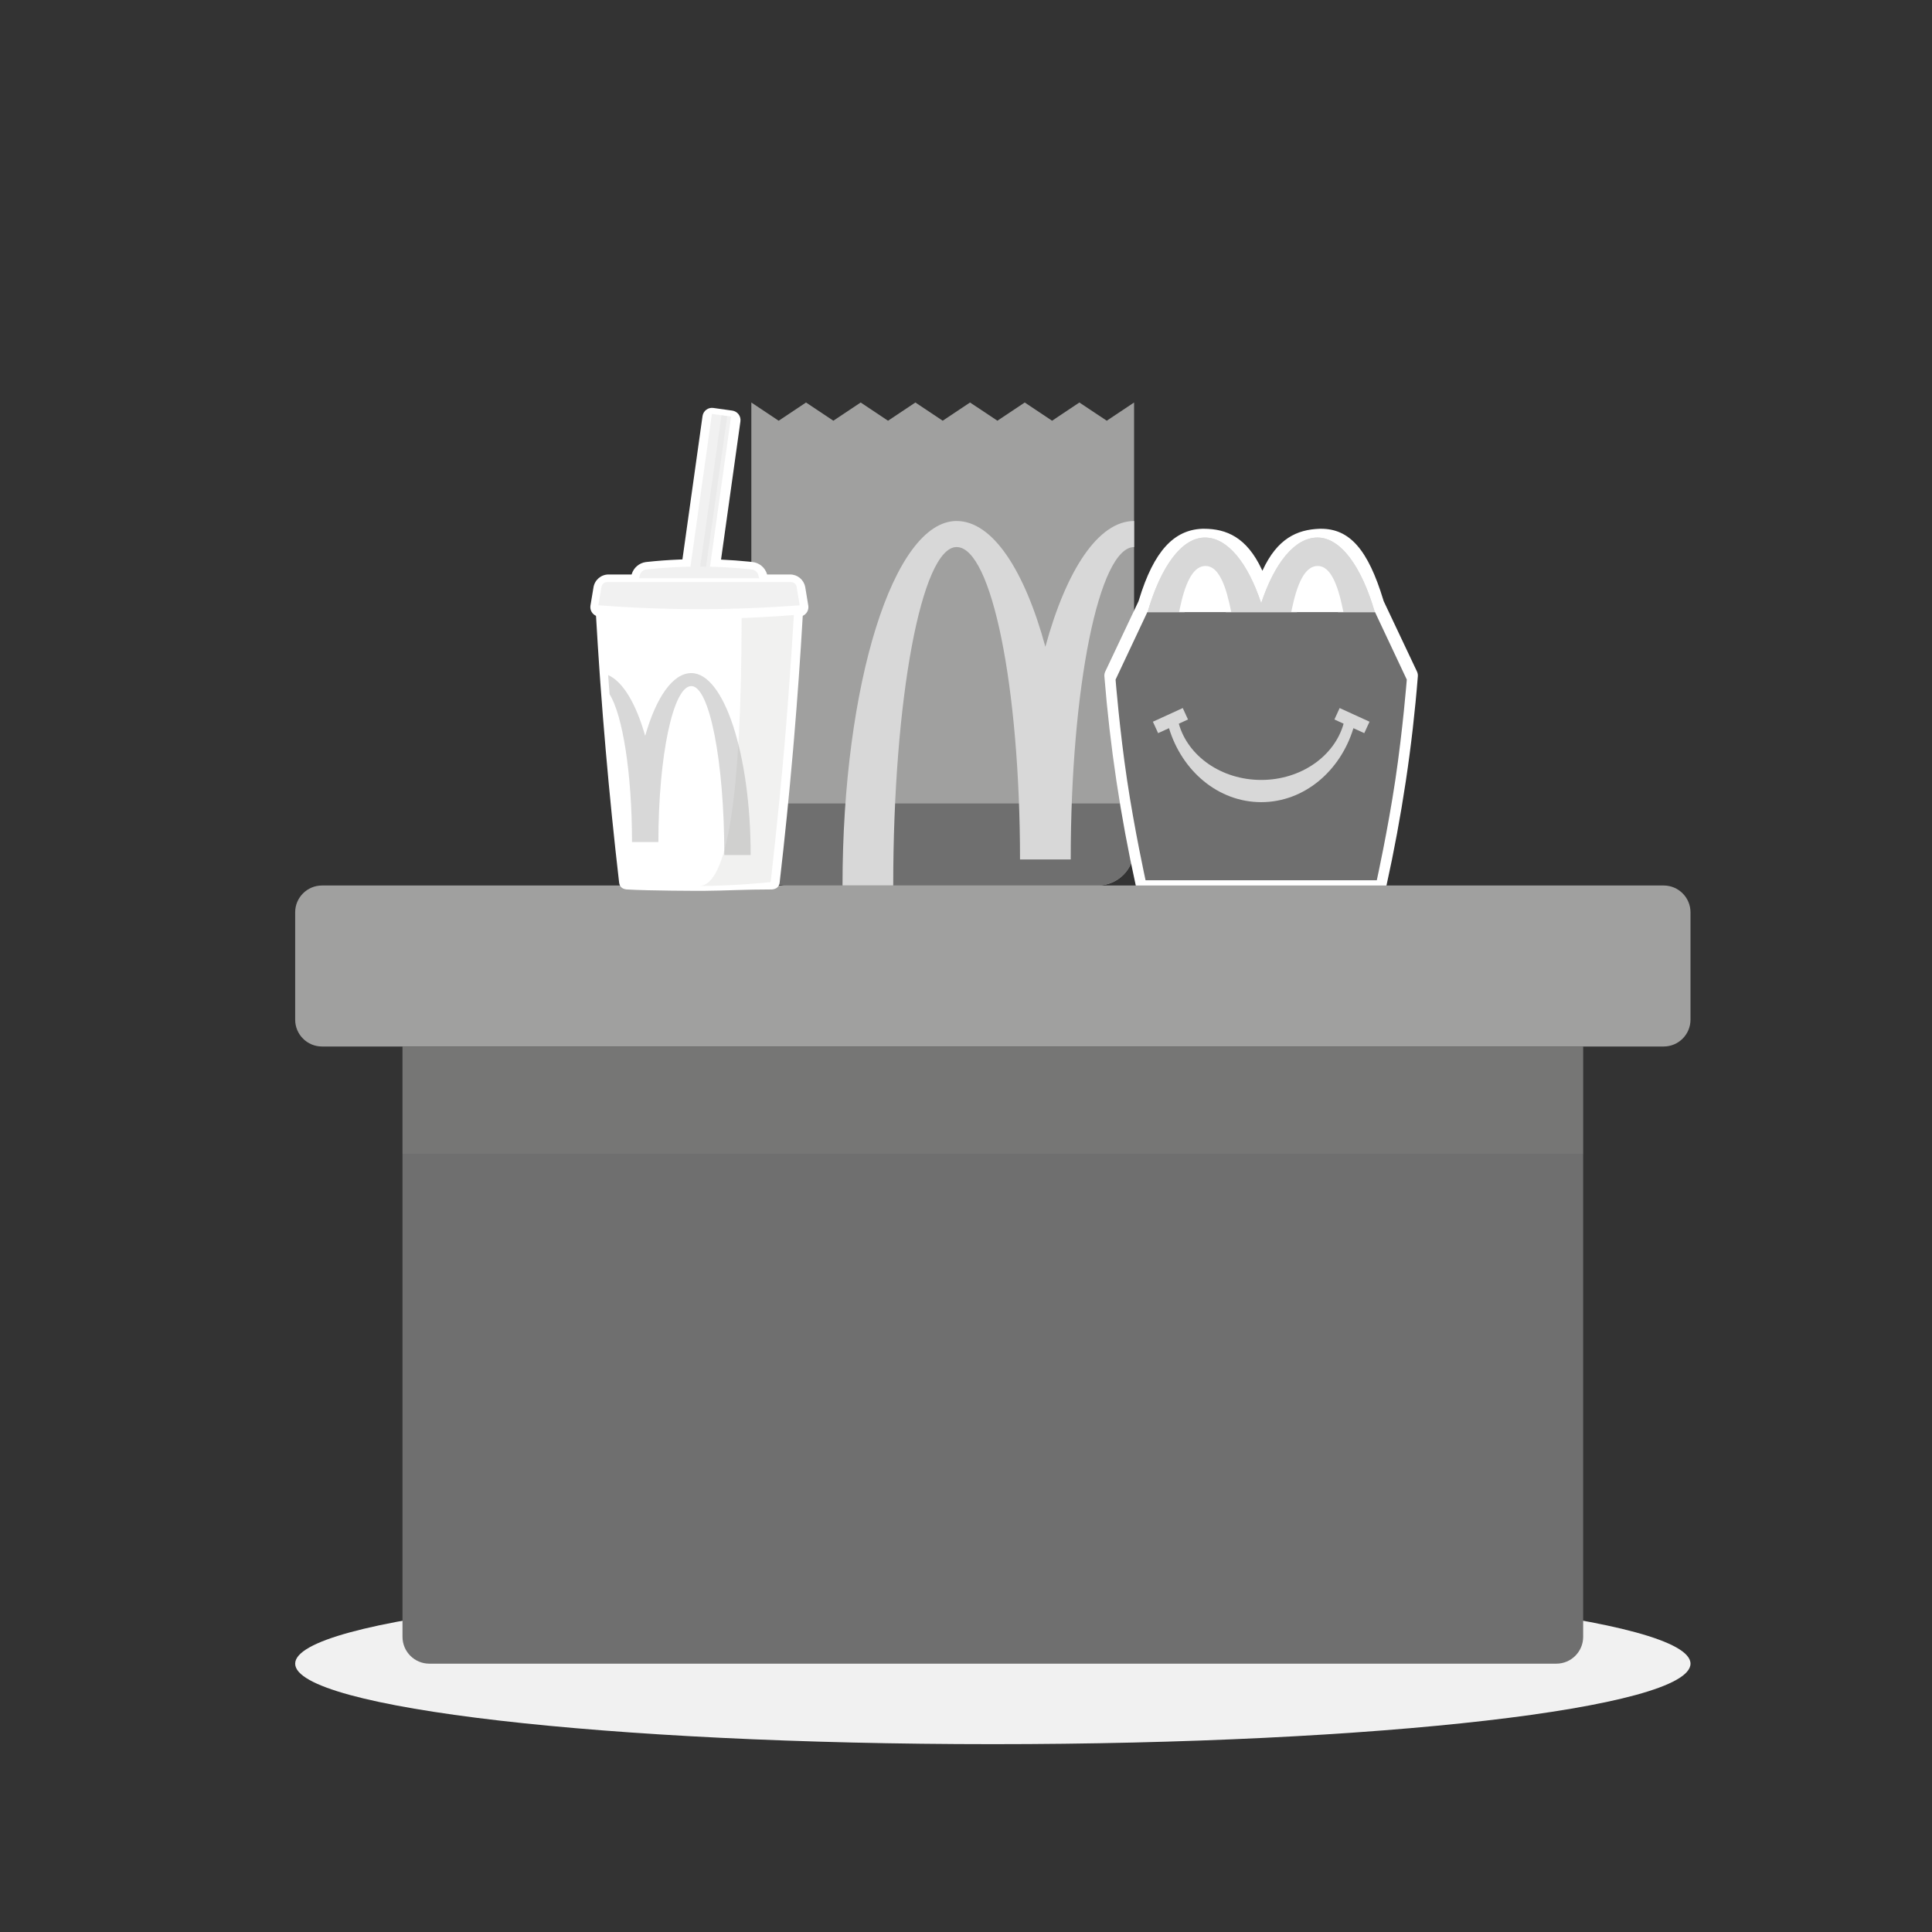 <svg width="72" height="72" viewBox="0 0 72 72" fill="none" xmlns="http://www.w3.org/2000/svg">
<rect x="0" y="0" width="72" height="72" fill="#333333" stroke="none"/>
<path d="M63 62C63 63.657 51.359 65 37 65C22.641 65 11 63.657 11 62C11 60.343 22.641 59 37 59C51.359 59 63 60.343 63 62Z" fill="#F1F1F1"/>
<path d="M40.226 15L39.208 15.679L38.189 15L37.17 15.679L36.151 15L35.132 15.679L34.113 15L33.094 15.679L32.075 15L31.057 15.679L30.038 15L29.019 15.679L28 15V31.642C28 32.392 28.608 33 29.358 33H40.906C41.656 33 42.264 32.392 42.264 31.642V15L41.245 15.679L40.226 15Z" fill="#A0A09F"/>
<path d="M28 29.943H42.264V31.642C42.264 32.392 41.656 33 40.906 33H29.358C28.608 33 28 32.392 28 31.642V29.943Z" fill="#6F6F6F"/>
<path d="M42.266 20.387C40.962 20.387 39.903 25.6 39.903 32.03H38.013C38.013 25.6 36.956 20.387 35.65 20.387C34.347 20.387 33.288 26.033 33.288 33.001H31.398C31.398 25.497 33.302 19.416 35.65 19.416C36.987 19.416 38.179 21.244 38.958 24.103C39.738 21.244 40.93 19.416 42.266 19.416V20.387Z" fill="#D8D8D8"/>
<path d="M49.23 19.705C50.3 19.705 50.982 20.484 51.552 22.358L51.565 22.402L51.573 22.418L52.808 25.029C52.833 25.083 52.844 25.143 52.839 25.203C52.737 26.496 52.588 27.798 52.391 29.109C52.194 30.419 51.953 31.721 51.667 33.014C51.633 33.167 51.501 33.277 51.345 33.284L51.33 33.284H42.667C42.505 33.284 42.365 33.172 42.33 33.014C42.041 31.704 41.8 30.402 41.606 29.109C41.412 27.815 41.262 26.513 41.157 25.203C41.153 25.15 41.161 25.097 41.181 25.048L41.189 25.029L42.427 22.411L42.431 22.402L42.446 22.353C43.004 20.52 43.756 19.752 44.796 19.706L44.828 19.705L44.86 19.705C45.714 19.705 46.46 20.029 47.017 21.21L47.045 21.271L47.057 21.247C47.602 20.071 48.334 19.737 49.172 19.706L49.199 19.705L49.23 19.705Z" fill="white"/>
<path fill-rule="evenodd" clip-rule="evenodd" d="M42.758 22.813H49.861L49.847 22.747C49.648 21.844 49.39 21.297 49.108 21.297C48.813 21.297 48.545 21.847 48.343 22.747L48.328 22.813H45.68L45.666 22.747C45.467 21.844 45.209 21.297 44.927 21.297C44.628 21.297 44.357 21.86 44.155 22.78L44.148 22.813H42.765C43.258 21.123 44.033 20.033 44.905 20.033C45.752 20.033 46.507 20.987 47.001 22.478C47.495 20.987 48.25 20.033 49.097 20.033C49.96 20.033 50.728 21.102 51.221 22.762L51.236 22.813H51.243L52.427 25.327C52.33 26.566 52.187 27.812 52 29.066C51.812 30.321 51.582 31.567 51.309 32.805H42.692C42.417 31.551 42.187 30.304 42.002 29.066C41.817 27.828 41.674 26.582 41.574 25.327L42.758 22.813Z" fill="white"/>
<path fill-rule="evenodd" clip-rule="evenodd" d="M42.758 22.812H51.243L52.427 25.327C52.427 25.327 52.281 27.184 52 29.066C51.718 30.948 51.309 32.805 51.309 32.805H42.692C42.692 32.805 42.279 30.923 42.002 29.066C41.724 27.209 41.574 25.327 41.574 25.327L42.758 22.812Z" fill="#6F6F6F"/>
<path fill-rule="evenodd" clip-rule="evenodd" d="M47.002 29.894C45.407 29.894 44.053 28.741 43.565 27.137L43.16 27.322L42.965 26.896L44.078 26.387L44.273 26.813L43.931 26.97C44.267 28.173 45.514 29.066 47.002 29.066C48.489 29.066 49.736 28.173 50.072 26.97L49.73 26.813L49.925 26.387L51.038 26.896L50.843 27.322L50.438 27.137C49.95 28.741 48.596 29.894 47.002 29.894Z" fill="#D8D8D8"/>
<path fill-rule="evenodd" clip-rule="evenodd" d="M44.148 22.813C44.351 21.874 44.625 21.297 44.927 21.297C45.216 21.297 45.48 21.87 45.68 22.813H48.329C48.532 21.874 48.806 21.297 49.108 21.297C49.397 21.297 49.661 21.87 49.861 22.813H51.236C50.744 21.123 49.969 20.033 49.097 20.033C48.25 20.033 47.495 20.987 47.001 22.478C46.507 20.987 45.752 20.033 44.905 20.033C44.033 20.033 43.258 21.123 42.766 22.813H44.148Z" fill="#D8D8D8"/>
<path fill-rule="evenodd" clip-rule="evenodd" d="M44.148 22.813C44.351 21.874 44.625 21.297 44.927 21.297C45.216 21.297 45.48 21.87 45.68 22.813H48.329C48.532 21.874 48.806 21.297 49.108 21.297C49.397 21.297 49.661 21.87 49.861 22.813H51.236C50.744 21.123 49.969 20.033 49.097 20.033C48.25 20.033 47.495 20.987 47.001 22.478C46.507 20.987 45.752 20.033 44.905 20.033C44.033 20.033 43.258 21.123 42.766 22.813H44.148Z" fill="#D8D8D8"/>
<path fill-rule="evenodd" clip-rule="evenodd" d="M48.18 22.538C48.392 21.593 48.69 21.092 49.106 21.092C49.511 21.092 49.798 21.59 50.007 22.54L50.064 22.806H48.121L48.18 22.538ZM49.637 22.412C49.472 21.755 49.276 21.433 49.114 21.423L49.106 21.423C48.927 21.423 48.715 21.756 48.543 22.443L48.535 22.475H49.652L49.637 22.412Z" fill="white"/>
<path fill-rule="evenodd" clip-rule="evenodd" d="M43.992 22.572C44.205 21.605 44.506 21.092 44.926 21.092C45.321 21.092 45.604 21.566 45.811 22.472L45.827 22.54L45.884 22.806H43.941L43.992 22.572ZM45.457 22.412C45.292 21.755 45.096 21.433 44.934 21.423L44.926 21.423C44.747 21.423 44.535 21.758 44.362 22.444L44.355 22.475H45.472L45.457 22.412Z" fill="white"/>
<path d="M11 34C11 33.448 11.448 33 12 33H62C62.552 33 63 33.448 63 34V38C63 38.552 62.552 39 62 39H12C11.448 39 11 38.552 11 38V34Z" fill="#A0A09F"/>
<path d="M15 39H59V61C59 61.552 58.552 62 58 62H16C15.448 62 15 61.552 15 61V39Z" fill="#6F6F6F"/>
<path d="M25.432 20.848L25.325 20.852C24.912 20.869 24.5 20.899 24.088 20.944L24.068 20.946C23.82 20.981 23.614 21.157 23.542 21.397L23.539 21.409L22.68 21.409C22.401 21.409 22.164 21.611 22.118 21.887L22.005 22.565L22.003 22.58C21.983 22.737 22.069 22.883 22.204 22.947L22.211 22.95L22.215 23.005C22.254 23.69 22.298 24.377 22.346 25.064L22.375 25.475C22.435 26.299 22.5 27.122 22.572 27.944C22.714 29.587 22.881 31.234 23.072 32.885C23.091 33.051 23.189 33.129 23.355 33.147C24.201 33.199 26.064 33.199 26.064 33.199L26.22 33.199C27.061 33.193 27.757 33.147 28.773 33.147C28.938 33.129 29.036 33.051 29.056 32.885C29.246 31.242 29.413 29.595 29.556 27.944L29.591 27.531C29.719 26.018 29.826 24.508 29.913 23.002L29.917 22.95L29.922 22.948C30.062 22.882 30.15 22.728 30.122 22.565L30.01 21.887L30.006 21.869C29.953 21.602 29.72 21.409 29.447 21.409L28.589 21.409L28.585 21.397C28.511 21.151 28.297 20.971 28.04 20.944L27.897 20.929C27.564 20.896 27.232 20.871 26.899 20.856L26.871 20.855L27.593 15.706C27.621 15.51 27.485 15.33 27.29 15.302L26.584 15.203C26.389 15.175 26.209 15.311 26.181 15.507L25.432 20.848Z" fill="white"/>
<path fill-rule="evenodd" clip-rule="evenodd" d="M22.52 22.92C22.52 22.92 24.287 23.064 26.054 23.064C27.821 23.064 29.588 22.92 29.588 22.92C29.588 22.92 29.445 25.402 29.228 27.897C29.011 30.392 28.723 32.874 28.723 32.874C28.723 32.874 27.388 33.018 26.054 33.018C24.72 33.018 23.385 32.874 23.385 32.874C23.385 32.874 23.096 30.379 22.88 27.897C22.664 25.415 22.52 22.92 22.52 22.92Z" fill="white"/>
<mask id="mask0_3899_40373" style="mask-type:luminance" maskUnits="userSpaceOnUse" x="22" y="22" width="8" height="12">
<path fill-rule="evenodd" clip-rule="evenodd" d="M22.52 22.92C22.52 22.92 24.287 23.064 26.054 23.064C27.821 23.064 29.588 22.92 29.588 22.92C29.588 22.92 29.445 25.402 29.228 27.897C29.011 30.392 28.723 32.874 28.723 32.874C28.723 32.874 27.388 33.018 26.054 33.018C24.72 33.018 23.385 32.874 23.385 32.874C23.385 32.874 23.096 30.379 22.88 27.897C22.664 25.415 22.52 22.92 22.52 22.92Z" fill="white"/>
</mask>
<g mask="url(#mask0_3899_40373)">
</g>
<path fill-rule="evenodd" clip-rule="evenodd" d="M24.044 27.423C23.706 26.233 23.219 25.402 22.664 25.158C22.664 25.156 22.664 25.156 22.716 25.87C23.203 26.645 23.553 28.819 23.553 31.38H24.536C24.536 28.171 25.086 25.568 25.764 25.568C26.443 25.568 26.993 28.387 26.993 31.864H27.975C27.975 28.12 26.985 25.084 25.764 25.084C25.07 25.084 24.45 25.996 24.044 27.423Z" fill="#D8D8D8"/>
<path fill-rule="evenodd" clip-rule="evenodd" d="M29.585 22.92C29.585 22.92 29.442 25.402 29.225 27.897C29.008 30.392 28.72 32.874 28.72 32.874C28.72 32.874 27.385 33.018 26.051 33.018C27.103 33.018 27.632 29.691 27.638 23.035C28.72 22.992 29.585 22.92 29.585 22.92Z" fill="#A0A09F" fill-opacity="0.15"/>
<path d="M26.531 15.426L27.245 15.526L26.419 21.405L25.691 21.404L26.531 15.426Z" fill="#F1F1F1"/>
<path d="M26.887 15.477L27.101 15.507L26.272 21.405L26.053 21.405L26.887 15.477Z" fill="#EAEAEA"/>
<path fill-rule="evenodd" clip-rule="evenodd" d="M22.628 21.691H29.475C29.581 21.691 29.671 21.768 29.688 21.872L29.802 22.557C28.552 22.653 27.302 22.701 26.052 22.701C24.801 22.701 23.551 22.653 22.301 22.557L22.415 21.872C22.432 21.768 22.523 21.691 22.628 21.691Z" fill="#F1F1F1"/>
<path fill-rule="evenodd" clip-rule="evenodd" d="M24.092 21.221C24.745 21.15 25.399 21.115 26.052 21.115C26.706 21.115 27.36 21.15 28.013 21.221C28.135 21.234 28.235 21.322 28.263 21.441L28.289 21.548H23.816L23.842 21.441C23.87 21.322 23.97 21.234 24.092 21.221Z" fill="#F1F1F1"/>
<path d="M15 39H59V43H15V39Z" fill="#A0A09F" fill-opacity="0.15"/>
</svg>
